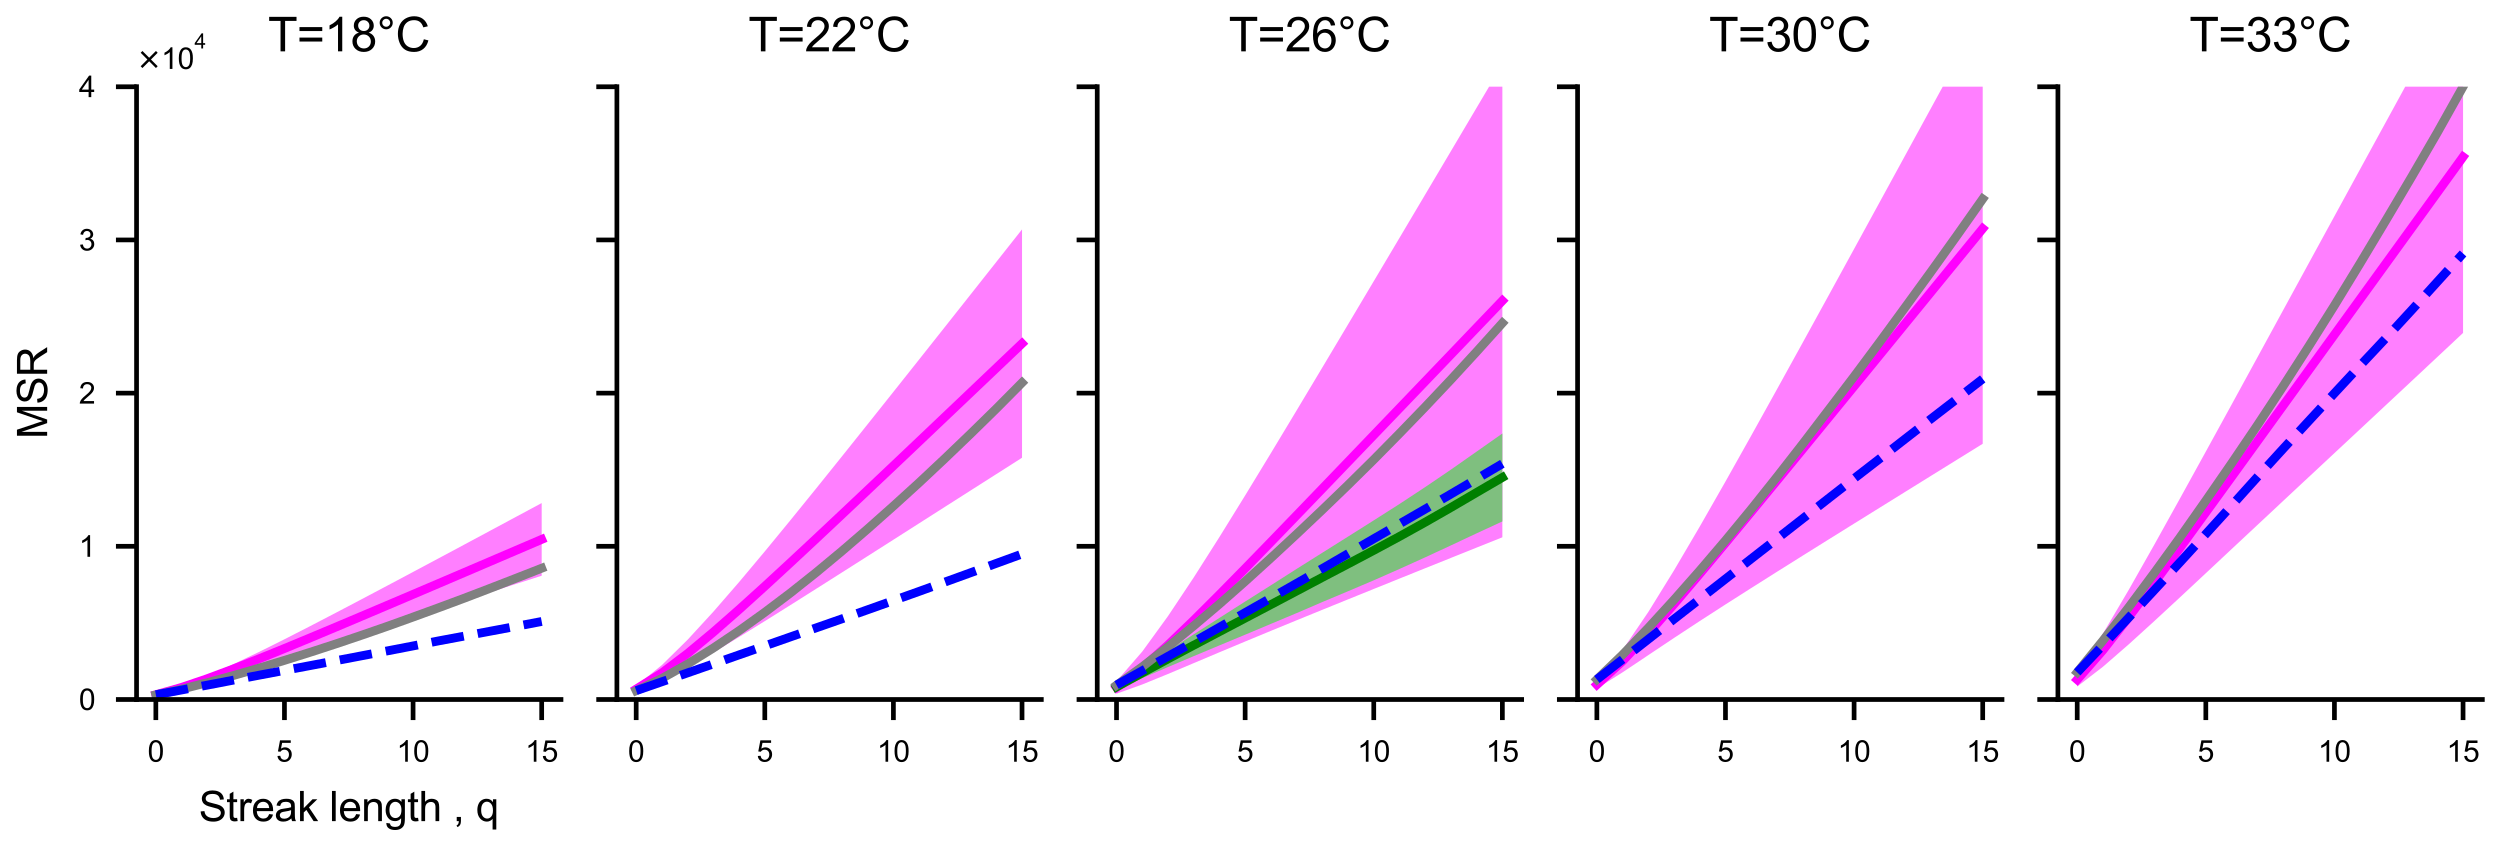 <?xml version="1.0" encoding="utf-8" standalone="no"?>
<!DOCTYPE svg PUBLIC "-//W3C//DTD SVG 1.1//EN"
  "http://www.w3.org/Graphics/SVG/1.1/DTD/svg11.dtd">
<svg xmlns:xlink="http://www.w3.org/1999/xlink" width="424.8pt" height="144pt" viewBox="0 0 424.8 144" xmlns="http://www.w3.org/2000/svg" version="1.1">
 <defs>
  <style type="text/css">*{stroke-linejoin: round; stroke-linecap: butt}</style>
 </defs>
 <g id="figure_1">
  <g id="patch_1">
   <path d="M 0 144 
L 424.8 144 
L 424.8 0 
L 0 0 
L 0 144 
z
" style="fill: none"/>
  </g>
  <g id="axes_1">
   <g id="patch_2">
    <path d="M 23.202 118.858 
L 95.321 118.858 
L 95.321 14.726 
L 23.202 14.726 
L 23.202 118.858 
z
" style="fill: none"/>
   </g>
   <g id="PolyCollection_1">
    <defs>
     <path id="ma583370fcd" d="M 26.48 -26.024 
L 26.48 -25.889 
L 30.851 -26.964 
L 35.222 -28.197 
L 39.593 -29.51 
L 43.964 -30.864 
L 48.334 -32.239 
L 52.705 -33.626 
L 57.076 -35.019 
L 61.447 -36.412 
L 65.818 -37.806 
L 70.189 -39.198 
L 74.56 -40.591 
L 78.93 -41.985 
L 83.301 -43.38 
L 87.672 -44.775 
L 92.043 -46.171 
L 92.043 -58.52 
L 92.043 -58.52 
L 87.672 -56.175 
L 83.301 -53.829 
L 78.93 -51.484 
L 74.56 -49.146 
L 70.189 -46.814 
L 65.818 -44.491 
L 61.447 -42.179 
L 57.076 -39.883 
L 52.705 -37.61 
L 48.334 -35.374 
L 43.964 -33.196 
L 39.593 -31.109 
L 35.222 -29.16 
L 30.851 -27.426 
L 26.48 -26.024 
z
"/>
    </defs>
    <g clip-path="url(#p4f05681e9a)">
     <use xlink:href="#ma583370fcd" x="0" y="144" style="fill: #ff7fff"/>
    </g>
   </g>
   <g id="matplotlib.axis_1">
    <g id="xtick_1">
     <g id="line2d_1">
      <defs>
       <path id="m65ac21001b" d="M 0 0 
L 0 3.5 
" style="stroke: #000000; stroke-width: 0.8"/>
      </defs>
      <g>
       <use xlink:href="#m65ac21001b" x="26.48" y="118.858" style="stroke: #000000; stroke-width: 0.8"/>
      </g>
     </g>
     <g id="text_1">
      <!-- $\mathdefault{0}$ -->
      <g transform="translate(25.08 129.437) scale(0.05 -0.05)">
       <defs>
        <path id="ArialMT-30" d="M 266 2259 
Q 266 3072 433 3567 
Q 600 4063 929 4331 
Q 1259 4600 1759 4600 
Q 2128 4600 2406 4451 
Q 2684 4303 2865 4023 
Q 3047 3744 3150 3342 
Q 3253 2941 3253 2259 
Q 3253 1453 3087 958 
Q 2922 463 2592 192 
Q 2263 -78 1759 -78 
Q 1097 -78 719 397 
Q 266 969 266 2259 
z
M 844 2259 
Q 844 1131 1108 757 
Q 1372 384 1759 384 
Q 2147 384 2411 759 
Q 2675 1134 2675 2259 
Q 2675 3391 2411 3762 
Q 2147 4134 1753 4134 
Q 1366 4134 1134 3806 
Q 844 3388 844 2259 
z
" transform="scale(0.016)"/>
       </defs>
       <use xlink:href="#ArialMT-30" transform="translate(0 0.125)"/>
      </g>
     </g>
    </g>
    <g id="xtick_2">
     <g id="line2d_2">
      <g>
       <use xlink:href="#m65ac21001b" x="48.334" y="118.858" style="stroke: #000000; stroke-width: 0.8"/>
      </g>
     </g>
     <g id="text_2">
      <!-- $\mathdefault{5}$ -->
      <g transform="translate(46.934 129.437) scale(0.05 -0.05)">
       <defs>
        <path id="ArialMT-35" d="M 266 1200 
L 856 1250 
Q 922 819 1161 601 
Q 1400 384 1738 384 
Q 2144 384 2425 690 
Q 2706 997 2706 1503 
Q 2706 1984 2436 2262 
Q 2166 2541 1728 2541 
Q 1456 2541 1237 2417 
Q 1019 2294 894 2097 
L 366 2166 
L 809 4519 
L 3088 4519 
L 3088 3981 
L 1259 3981 
L 1013 2750 
Q 1425 3038 1878 3038 
Q 2478 3038 2890 2622 
Q 3303 2206 3303 1553 
Q 3303 931 2941 478 
Q 2500 -78 1738 -78 
Q 1113 -78 717 272 
Q 322 622 266 1200 
z
" transform="scale(0.016)"/>
       </defs>
       <use xlink:href="#ArialMT-35" transform="translate(0 0.391)"/>
      </g>
     </g>
    </g>
    <g id="xtick_3">
     <g id="line2d_3">
      <g>
       <use xlink:href="#m65ac21001b" x="70.189" y="118.858" style="stroke: #000000; stroke-width: 0.8"/>
      </g>
     </g>
     <g id="text_3">
      <!-- $\mathdefault{10}$ -->
      <g transform="translate(67.389 129.437) scale(0.05 -0.05)">
       <defs>
        <path id="ArialMT-31" d="M 2384 0 
L 1822 0 
L 1822 3584 
Q 1619 3391 1289 3197 
Q 959 3003 697 2906 
L 697 3450 
Q 1169 3672 1522 3987 
Q 1875 4303 2022 4600 
L 2384 4600 
L 2384 0 
z
" transform="scale(0.016)"/>
       </defs>
       <use xlink:href="#ArialMT-31" transform="translate(0 0.125)"/>
       <use xlink:href="#ArialMT-30" transform="translate(55.615 0.125)"/>
      </g>
     </g>
    </g>
    <g id="xtick_4">
     <g id="line2d_4">
      <g>
       <use xlink:href="#m65ac21001b" x="92.043" y="118.858" style="stroke: #000000; stroke-width: 0.8"/>
      </g>
     </g>
     <g id="text_4">
      <!-- $\mathdefault{15}$ -->
      <g transform="translate(89.243 129.437) scale(0.05 -0.05)">
       <use xlink:href="#ArialMT-31" transform="translate(0 0.125)"/>
       <use xlink:href="#ArialMT-35" transform="translate(55.615 0.125)"/>
      </g>
     </g>
    </g>
    <g id="text_5">
     <!-- Streak length , q -->
     <g transform="translate(33.776 139.526) scale(0.07 -0.07)">
      <defs>
       <path id="ArialMT-53" d="M 288 1472 
L 859 1522 
Q 900 1178 1048 958 
Q 1197 738 1509 602 
Q 1822 466 2213 466 
Q 2559 466 2825 569 
Q 3091 672 3220 851 
Q 3350 1031 3350 1244 
Q 3350 1459 3225 1620 
Q 3100 1781 2813 1891 
Q 2628 1963 1997 2114 
Q 1366 2266 1113 2400 
Q 784 2572 623 2826 
Q 463 3081 463 3397 
Q 463 3744 659 4045 
Q 856 4347 1234 4503 
Q 1613 4659 2075 4659 
Q 2584 4659 2973 4495 
Q 3363 4331 3572 4012 
Q 3781 3694 3797 3291 
L 3216 3247 
Q 3169 3681 2898 3903 
Q 2628 4125 2100 4125 
Q 1550 4125 1298 3923 
Q 1047 3722 1047 3438 
Q 1047 3191 1225 3031 
Q 1400 2872 2139 2705 
Q 2878 2538 3153 2413 
Q 3553 2228 3743 1945 
Q 3934 1663 3934 1294 
Q 3934 928 3725 604 
Q 3516 281 3123 101 
Q 2731 -78 2241 -78 
Q 1619 -78 1198 103 
Q 778 284 539 648 
Q 300 1013 288 1472 
z
" transform="scale(0.016)"/>
       <path id="ArialMT-74" d="M 1650 503 
L 1731 6 
Q 1494 -44 1306 -44 
Q 1000 -44 831 53 
Q 663 150 594 308 
Q 525 466 525 972 
L 525 2881 
L 113 2881 
L 113 3319 
L 525 3319 
L 525 4141 
L 1084 4478 
L 1084 3319 
L 1650 3319 
L 1650 2881 
L 1084 2881 
L 1084 941 
Q 1084 700 1114 631 
Q 1144 563 1211 522 
Q 1278 481 1403 481 
Q 1497 481 1650 503 
z
" transform="scale(0.016)"/>
       <path id="ArialMT-72" d="M 416 0 
L 416 3319 
L 922 3319 
L 922 2816 
Q 1116 3169 1280 3281 
Q 1444 3394 1641 3394 
Q 1925 3394 2219 3213 
L 2025 2691 
Q 1819 2813 1613 2813 
Q 1428 2813 1281 2702 
Q 1134 2591 1072 2394 
Q 978 2094 978 1738 
L 978 0 
L 416 0 
z
" transform="scale(0.016)"/>
       <path id="ArialMT-65" d="M 2694 1069 
L 3275 997 
Q 3138 488 2766 206 
Q 2394 -75 1816 -75 
Q 1088 -75 661 373 
Q 234 822 234 1631 
Q 234 2469 665 2931 
Q 1097 3394 1784 3394 
Q 2450 3394 2872 2941 
Q 3294 2488 3294 1666 
Q 3294 1616 3291 1516 
L 816 1516 
Q 847 969 1125 678 
Q 1403 388 1819 388 
Q 2128 388 2347 550 
Q 2566 713 2694 1069 
z
M 847 1978 
L 2700 1978 
Q 2663 2397 2488 2606 
Q 2219 2931 1791 2931 
Q 1403 2931 1139 2672 
Q 875 2413 847 1978 
z
" transform="scale(0.016)"/>
       <path id="ArialMT-61" d="M 2588 409 
Q 2275 144 1986 34 
Q 1697 -75 1366 -75 
Q 819 -75 525 192 
Q 231 459 231 875 
Q 231 1119 342 1320 
Q 453 1522 633 1644 
Q 813 1766 1038 1828 
Q 1203 1872 1538 1913 
Q 2219 1994 2541 2106 
Q 2544 2222 2544 2253 
Q 2544 2597 2384 2738 
Q 2169 2928 1744 2928 
Q 1347 2928 1158 2789 
Q 969 2650 878 2297 
L 328 2372 
Q 403 2725 575 2942 
Q 747 3159 1072 3276 
Q 1397 3394 1825 3394 
Q 2250 3394 2515 3294 
Q 2781 3194 2906 3042 
Q 3031 2891 3081 2659 
Q 3109 2516 3109 2141 
L 3109 1391 
Q 3109 606 3145 398 
Q 3181 191 3288 0 
L 2700 0 
Q 2613 175 2588 409 
z
M 2541 1666 
Q 2234 1541 1622 1453 
Q 1275 1403 1131 1340 
Q 988 1278 909 1158 
Q 831 1038 831 891 
Q 831 666 1001 516 
Q 1172 366 1500 366 
Q 1825 366 2078 508 
Q 2331 650 2450 897 
Q 2541 1088 2541 1459 
L 2541 1666 
z
" transform="scale(0.016)"/>
       <path id="ArialMT-6b" d="M 425 0 
L 425 4581 
L 988 4581 
L 988 1969 
L 2319 3319 
L 3047 3319 
L 1778 2088 
L 3175 0 
L 2481 0 
L 1384 1697 
L 988 1316 
L 988 0 
L 425 0 
z
" transform="scale(0.016)"/>
       <path id="ArialMT-20" transform="scale(0.016)"/>
       <path id="ArialMT-6c" d="M 409 0 
L 409 4581 
L 972 4581 
L 972 0 
L 409 0 
z
" transform="scale(0.016)"/>
       <path id="ArialMT-6e" d="M 422 0 
L 422 3319 
L 928 3319 
L 928 2847 
Q 1294 3394 1984 3394 
Q 2284 3394 2536 3286 
Q 2788 3178 2913 3003 
Q 3038 2828 3088 2588 
Q 3119 2431 3119 2041 
L 3119 0 
L 2556 0 
L 2556 2019 
Q 2556 2363 2490 2533 
Q 2425 2703 2258 2804 
Q 2091 2906 1866 2906 
Q 1506 2906 1245 2678 
Q 984 2450 984 1813 
L 984 0 
L 422 0 
z
" transform="scale(0.016)"/>
       <path id="ArialMT-67" d="M 319 -275 
L 866 -356 
Q 900 -609 1056 -725 
Q 1266 -881 1628 -881 
Q 2019 -881 2231 -725 
Q 2444 -569 2519 -288 
Q 2563 -116 2559 434 
Q 2191 0 1641 0 
Q 956 0 581 494 
Q 206 988 206 1678 
Q 206 2153 378 2554 
Q 550 2956 876 3175 
Q 1203 3394 1644 3394 
Q 2231 3394 2613 2919 
L 2613 3319 
L 3131 3319 
L 3131 450 
Q 3131 -325 2973 -648 
Q 2816 -972 2473 -1159 
Q 2131 -1347 1631 -1347 
Q 1038 -1347 672 -1080 
Q 306 -813 319 -275 
z
M 784 1719 
Q 784 1066 1043 766 
Q 1303 466 1694 466 
Q 2081 466 2343 764 
Q 2606 1063 2606 1700 
Q 2606 2309 2336 2618 
Q 2066 2928 1684 2928 
Q 1309 2928 1046 2623 
Q 784 2319 784 1719 
z
" transform="scale(0.016)"/>
       <path id="ArialMT-68" d="M 422 0 
L 422 4581 
L 984 4581 
L 984 2938 
Q 1378 3394 1978 3394 
Q 2347 3394 2619 3248 
Q 2891 3103 3008 2847 
Q 3125 2591 3125 2103 
L 3125 0 
L 2563 0 
L 2563 2103 
Q 2563 2525 2380 2717 
Q 2197 2909 1863 2909 
Q 1613 2909 1392 2779 
Q 1172 2650 1078 2428 
Q 984 2206 984 1816 
L 984 0 
L 422 0 
z
" transform="scale(0.016)"/>
       <path id="ArialMT-2c" d="M 569 0 
L 569 641 
L 1209 641 
L 1209 0 
Q 1209 -353 1084 -570 
Q 959 -788 688 -906 
L 531 -666 
Q 709 -588 793 -436 
Q 878 -284 888 0 
L 569 0 
z
" transform="scale(0.016)"/>
       <path id="ArialMT-71" d="M 2538 -1272 
L 2538 353 
Q 2406 169 2170 47 
Q 1934 -75 1669 -75 
Q 1078 -75 651 397 
Q 225 869 225 1691 
Q 225 2191 398 2587 
Q 572 2984 901 3189 
Q 1231 3394 1625 3394 
Q 2241 3394 2594 2875 
L 2594 3319 
L 3100 3319 
L 3100 -1272 
L 2538 -1272 
z
M 803 1669 
Q 803 1028 1072 708 
Q 1341 388 1716 388 
Q 2075 388 2334 692 
Q 2594 997 2594 1619 
Q 2594 2281 2320 2615 
Q 2047 2950 1678 2950 
Q 1313 2950 1058 2639 
Q 803 2328 803 1669 
z
" transform="scale(0.016)"/>
      </defs>
      <use xlink:href="#ArialMT-53"/>
      <use xlink:href="#ArialMT-74" x="66.699"/>
      <use xlink:href="#ArialMT-72" x="94.482"/>
      <use xlink:href="#ArialMT-65" x="127.783"/>
      <use xlink:href="#ArialMT-61" x="183.398"/>
      <use xlink:href="#ArialMT-6b" x="239.014"/>
      <use xlink:href="#ArialMT-20" x="289.014"/>
      <use xlink:href="#ArialMT-6c" x="316.797"/>
      <use xlink:href="#ArialMT-65" x="339.014"/>
      <use xlink:href="#ArialMT-6e" x="394.629"/>
      <use xlink:href="#ArialMT-67" x="450.244"/>
      <use xlink:href="#ArialMT-74" x="505.859"/>
      <use xlink:href="#ArialMT-68" x="533.643"/>
      <use xlink:href="#ArialMT-20" x="589.258"/>
      <use xlink:href="#ArialMT-2c" x="617.041"/>
      <use xlink:href="#ArialMT-20" x="644.824"/>
      <use xlink:href="#ArialMT-71" x="672.607"/>
     </g>
    </g>
   </g>
   <g id="matplotlib.axis_2">
    <g id="ytick_1">
     <g id="line2d_5">
      <defs>
       <path id="m7e6683681e" d="M 0 0 
L -3.5 0 
" style="stroke: #000000; stroke-width: 0.8"/>
      </defs>
      <g>
       <use xlink:href="#m7e6683681e" x="23.202" y="118.858" style="stroke: #000000; stroke-width: 0.8"/>
      </g>
     </g>
     <g id="text_6">
      <!-- $\mathdefault{0}$ -->
      <g transform="translate(13.402 120.647) scale(0.05 -0.05)">
       <use xlink:href="#ArialMT-30" transform="translate(0 0.125)"/>
      </g>
     </g>
    </g>
    <g id="ytick_2">
     <g id="line2d_6">
      <g>
       <use xlink:href="#m7e6683681e" x="23.202" y="92.829" style="stroke: #000000; stroke-width: 0.8"/>
      </g>
     </g>
     <g id="text_7">
      <!-- $\mathdefault{1}$ -->
      <g transform="translate(13.402 94.618) scale(0.05 -0.05)">
       <use xlink:href="#ArialMT-31" transform="translate(0 0.125)"/>
      </g>
     </g>
    </g>
    <g id="ytick_3">
     <g id="line2d_7">
      <g>
       <use xlink:href="#m7e6683681e" x="23.202" y="66.8" style="stroke: #000000; stroke-width: 0.8"/>
      </g>
     </g>
     <g id="text_8">
      <!-- $\mathdefault{2}$ -->
      <g transform="translate(13.402 68.589) scale(0.05 -0.05)">
       <defs>
        <path id="ArialMT-32" d="M 3222 541 
L 3222 0 
L 194 0 
Q 188 203 259 391 
Q 375 700 629 1000 
Q 884 1300 1366 1694 
Q 2113 2306 2375 2664 
Q 2638 3022 2638 3341 
Q 2638 3675 2398 3904 
Q 2159 4134 1775 4134 
Q 1369 4134 1125 3890 
Q 881 3647 878 3216 
L 300 3275 
Q 359 3922 746 4261 
Q 1134 4600 1788 4600 
Q 2447 4600 2831 4234 
Q 3216 3869 3216 3328 
Q 3216 3053 3103 2787 
Q 2991 2522 2730 2228 
Q 2469 1934 1863 1422 
Q 1356 997 1212 845 
Q 1069 694 975 541 
L 3222 541 
z
" transform="scale(0.016)"/>
       </defs>
       <use xlink:href="#ArialMT-32" transform="translate(0 0.125)"/>
      </g>
     </g>
    </g>
    <g id="ytick_4">
     <g id="line2d_8">
      <g>
       <use xlink:href="#m7e6683681e" x="23.202" y="40.771" style="stroke: #000000; stroke-width: 0.8"/>
      </g>
     </g>
     <g id="text_9">
      <!-- $\mathdefault{3}$ -->
      <g transform="translate(13.402 42.56) scale(0.05 -0.05)">
       <defs>
        <path id="ArialMT-33" d="M 269 1209 
L 831 1284 
Q 928 806 1161 595 
Q 1394 384 1728 384 
Q 2125 384 2398 659 
Q 2672 934 2672 1341 
Q 2672 1728 2419 1979 
Q 2166 2231 1775 2231 
Q 1616 2231 1378 2169 
L 1441 2663 
Q 1497 2656 1531 2656 
Q 1891 2656 2178 2843 
Q 2466 3031 2466 3422 
Q 2466 3731 2256 3934 
Q 2047 4138 1716 4138 
Q 1388 4138 1169 3931 
Q 950 3725 888 3313 
L 325 3413 
Q 428 3978 793 4289 
Q 1159 4600 1703 4600 
Q 2078 4600 2393 4439 
Q 2709 4278 2876 4000 
Q 3044 3722 3044 3409 
Q 3044 3113 2884 2869 
Q 2725 2625 2413 2481 
Q 2819 2388 3044 2092 
Q 3269 1797 3269 1353 
Q 3269 753 2831 336 
Q 2394 -81 1725 -81 
Q 1122 -81 723 278 
Q 325 638 269 1209 
z
" transform="scale(0.016)"/>
       </defs>
       <use xlink:href="#ArialMT-33" transform="translate(0 0.125)"/>
      </g>
     </g>
    </g>
    <g id="ytick_5">
     <g id="line2d_9">
      <g>
       <use xlink:href="#m7e6683681e" x="23.202" y="14.741" style="stroke: #000000; stroke-width: 0.8"/>
      </g>
     </g>
     <g id="text_10">
      <!-- $\mathdefault{4}$ -->
      <g transform="translate(13.402 16.531) scale(0.05 -0.05)">
       <defs>
        <path id="ArialMT-34" d="M 2069 0 
L 2069 1097 
L 81 1097 
L 81 1613 
L 2172 4581 
L 2631 4581 
L 2631 1613 
L 3250 1613 
L 3250 1097 
L 2631 1097 
L 2631 0 
L 2069 0 
z
M 2069 1613 
L 2069 3678 
L 634 1613 
L 2069 1613 
z
" transform="scale(0.016)"/>
       </defs>
       <use xlink:href="#ArialMT-34" transform="translate(0 0.422)"/>
      </g>
     </g>
    </g>
    <g id="text_11">
     <!-- MSR -->
     <g transform="translate(8.011 74.57) rotate(-90) scale(0.07 -0.07)">
      <defs>
       <path id="ArialMT-4d" d="M 475 0 
L 475 4581 
L 1388 4581 
L 2472 1338 
Q 2622 884 2691 659 
Q 2769 909 2934 1394 
L 4031 4581 
L 4847 4581 
L 4847 0 
L 4263 0 
L 4263 3834 
L 2931 0 
L 2384 0 
L 1059 3900 
L 1059 0 
L 475 0 
z
" transform="scale(0.016)"/>
       <path id="ArialMT-52" d="M 503 0 
L 503 4581 
L 2534 4581 
Q 3147 4581 3465 4457 
Q 3784 4334 3975 4021 
Q 4166 3709 4166 3331 
Q 4166 2844 3850 2509 
Q 3534 2175 2875 2084 
Q 3116 1969 3241 1856 
Q 3506 1613 3744 1247 
L 4541 0 
L 3778 0 
L 3172 953 
Q 2906 1366 2734 1584 
Q 2563 1803 2427 1890 
Q 2291 1978 2150 2013 
Q 2047 2034 1813 2034 
L 1109 2034 
L 1109 0 
L 503 0 
z
M 1109 2559 
L 2413 2559 
Q 2828 2559 3062 2645 
Q 3297 2731 3419 2920 
Q 3541 3109 3541 3331 
Q 3541 3656 3305 3865 
Q 3069 4075 2559 4075 
L 1109 4075 
L 1109 2559 
z
" transform="scale(0.016)"/>
      </defs>
      <use xlink:href="#ArialMT-4d"/>
      <use xlink:href="#ArialMT-53" x="83.301"/>
      <use xlink:href="#ArialMT-52" x="150"/>
     </g>
    </g>
    <g id="text_12">
     <!-- $\times\mathdefault{10^{4}}\mathdefault{}$ -->
     <g transform="translate(23.202 11.726) scale(0.05 -0.05)">
      <defs>
       <path id="DejaVuSans-d7" d="M 4488 3438 
L 3059 2003 
L 4488 575 
L 4116 197 
L 2681 1631 
L 1247 197 
L 878 575 
L 2303 2003 
L 878 3438 
L 1247 3816 
L 2681 2381 
L 4116 3816 
L 4488 3438 
z
" transform="scale(0.016)"/>
      </defs>
      <use xlink:href="#DejaVuSans-d7" transform="translate(0 0.202)"/>
      <use xlink:href="#ArialMT-31" transform="translate(83.789 0.202)"/>
      <use xlink:href="#ArialMT-30" transform="translate(139.404 0.202)"/>
      <use xlink:href="#ArialMT-34" transform="translate(196.762 69.895) scale(0.7)"/>
     </g>
    </g>
   </g>
   <g id="line2d_10">
    <path d="M 26.48 118.044 
L 30.851 116.805 
L 35.222 115.321 
L 39.593 113.691 
L 43.964 111.97 
L 48.334 110.194 
L 52.705 108.382 
L 57.076 106.549 
L 61.447 104.704 
L 65.818 102.852 
L 70.189 100.994 
L 74.56 99.132 
L 78.93 97.265 
L 83.301 95.395 
L 87.672 93.525 
L 92.043 91.654 
" clip-path="url(#p4f05681e9a)" style="fill: none; stroke: #ff00ff; stroke-width: 1.5; stroke-linecap: square"/>
   </g>
   <g id="line2d_11">
    <path d="M 26.48 118.078 
L 30.851 117.103 
L 35.222 115.996 
L 39.593 114.803 
L 43.964 113.536 
L 48.334 112.21 
L 52.705 110.834 
L 57.076 109.409 
L 61.447 107.935 
L 65.818 106.421 
L 70.189 104.85 
L 74.56 103.255 
L 78.93 101.63 
L 83.301 99.957 
L 87.672 98.261 
L 92.043 96.551 
" clip-path="url(#p4f05681e9a)" style="fill: none; stroke: #808080; stroke-width: 1.5; stroke-linecap: square"/>
   </g>
   <g id="line2d_12">
    <path d="M 26.48 118.049 
L 30.851 117.241 
L 35.222 116.418 
L 39.593 115.581 
L 43.964 114.74 
L 48.334 113.917 
L 52.705 113.095 
L 57.076 112.264 
L 61.447 111.433 
L 65.818 110.598 
L 70.189 109.756 
L 74.56 108.893 
L 78.93 108.078 
L 83.301 107.254 
L 87.672 106.434 
L 92.043 105.602 
" clip-path="url(#p4f05681e9a)" style="fill: none; stroke-dasharray: 5.55,2.4; stroke-dashoffset: 0; stroke: #0000ff; stroke-width: 1.5"/>
   </g>
   <g id="patch_3">
    <path d="M 23.202 118.858 
L 23.202 14.726 
" style="fill: none; stroke: #000000; stroke-width: 0.8; stroke-linejoin: miter; stroke-linecap: square"/>
   </g>
   <g id="patch_4">
    <path d="M 23.202 118.858 
L 95.321 118.858 
" style="fill: none; stroke: #000000; stroke-width: 0.8; stroke-linejoin: miter; stroke-linecap: square"/>
   </g>
   <g id="text_13">
    <!-- T=18°C -->
    <g transform="translate(45.545 8.726) scale(0.08 -0.08)">
     <defs>
      <path id="ArialMT-54" d="M 1659 0 
L 1659 4041 
L 150 4041 
L 150 4581 
L 3781 4581 
L 3781 4041 
L 2266 4041 
L 2266 0 
L 1659 0 
z
" transform="scale(0.016)"/>
      <path id="ArialMT-3d" d="M 3381 2694 
L 356 2694 
L 356 3219 
L 3381 3219 
L 3381 2694 
z
M 3381 1303 
L 356 1303 
L 356 1828 
L 3381 1828 
L 3381 1303 
z
" transform="scale(0.016)"/>
      <path id="ArialMT-38" d="M 1131 2484 
Q 781 2613 612 2850 
Q 444 3088 444 3419 
Q 444 3919 803 4259 
Q 1163 4600 1759 4600 
Q 2359 4600 2725 4251 
Q 3091 3903 3091 3403 
Q 3091 3084 2923 2848 
Q 2756 2613 2416 2484 
Q 2838 2347 3058 2040 
Q 3278 1734 3278 1309 
Q 3278 722 2862 322 
Q 2447 -78 1769 -78 
Q 1091 -78 675 323 
Q 259 725 259 1325 
Q 259 1772 486 2073 
Q 713 2375 1131 2484 
z
M 1019 3438 
Q 1019 3113 1228 2906 
Q 1438 2700 1772 2700 
Q 2097 2700 2305 2904 
Q 2513 3109 2513 3406 
Q 2513 3716 2298 3927 
Q 2084 4138 1766 4138 
Q 1444 4138 1231 3931 
Q 1019 3725 1019 3438 
z
M 838 1322 
Q 838 1081 952 856 
Q 1066 631 1291 507 
Q 1516 384 1775 384 
Q 2178 384 2440 643 
Q 2703 903 2703 1303 
Q 2703 1709 2433 1975 
Q 2163 2241 1756 2241 
Q 1359 2241 1098 1978 
Q 838 1716 838 1322 
z
" transform="scale(0.016)"/>
      <path id="ArialMT-b0" d="M 400 3794 
Q 400 4153 654 4406 
Q 909 4659 1266 4659 
Q 1628 4659 1881 4406 
Q 2134 4153 2134 3794 
Q 2134 3434 1879 3179 
Q 1625 2925 1266 2925 
Q 909 2925 654 3178 
Q 400 3431 400 3794 
z
M 741 3794 
Q 741 3575 895 3420 
Q 1050 3266 1269 3266 
Q 1484 3266 1639 3420 
Q 1794 3575 1794 3794 
Q 1794 4013 1639 4167 
Q 1484 4322 1269 4322 
Q 1050 4322 895 4167 
Q 741 4013 741 3794 
z
" transform="scale(0.016)"/>
      <path id="ArialMT-43" d="M 3763 1606 
L 4369 1453 
Q 4178 706 3683 314 
Q 3188 -78 2472 -78 
Q 1731 -78 1267 223 
Q 803 525 561 1097 
Q 319 1669 319 2325 
Q 319 3041 592 3573 
Q 866 4106 1370 4382 
Q 1875 4659 2481 4659 
Q 3169 4659 3637 4309 
Q 4106 3959 4291 3325 
L 3694 3184 
Q 3534 3684 3231 3912 
Q 2928 4141 2469 4141 
Q 1941 4141 1586 3887 
Q 1231 3634 1087 3207 
Q 944 2781 944 2328 
Q 944 1744 1114 1308 
Q 1284 872 1643 656 
Q 2003 441 2422 441 
Q 2931 441 3284 734 
Q 3638 1028 3763 1606 
z
" transform="scale(0.016)"/>
     </defs>
     <use xlink:href="#ArialMT-54"/>
     <use xlink:href="#ArialMT-3d" x="61.084"/>
     <use xlink:href="#ArialMT-31" x="119.482"/>
     <use xlink:href="#ArialMT-38" x="175.098"/>
     <use xlink:href="#ArialMT-b0" x="230.713"/>
     <use xlink:href="#ArialMT-43" x="270.703"/>
    </g>
   </g>
  </g>
  <g id="axes_2">
   <g id="patch_5">
    <path d="M 104.822 118.858 
L 176.941 118.858 
L 176.941 14.726 
L 104.822 14.726 
L 104.822 118.858 
z
" style="fill: none"/>
   </g>
   <g id="PolyCollection_2">
    <defs>
     <path id="md2bfffce30" d="M 108.1 -27.437 
L 108.1 -26.388 
L 112.471 -28.309 
L 116.841 -30.61 
L 121.212 -33.125 
L 125.583 -35.758 
L 129.954 -38.459 
L 134.325 -41.198 
L 138.696 -43.959 
L 143.067 -46.73 
L 147.437 -49.509 
L 151.808 -52.293 
L 156.179 -55.08 
L 160.55 -57.869 
L 164.921 -60.654 
L 169.292 -63.438 
L 173.663 -66.22 
L 173.663 -105.019 
L 173.663 -105.019 
L 169.292 -99.488 
L 164.921 -93.959 
L 160.55 -88.435 
L 156.179 -82.918 
L 151.808 -77.415 
L 147.437 -71.927 
L 143.067 -66.458 
L 138.696 -61.018 
L 134.325 -55.627 
L 129.954 -50.305 
L 125.583 -45.093 
L 121.212 -40.056 
L 116.841 -35.301 
L 112.471 -30.997 
L 108.1 -27.437 
z
"/>
    </defs>
    <g clip-path="url(#p7eeb278c80)">
     <use xlink:href="#md2bfffce30" x="0" y="144" style="fill: #ff7fff"/>
    </g>
   </g>
   <g id="matplotlib.axis_3">
    <g id="xtick_5">
     <g id="line2d_13">
      <g>
       <use xlink:href="#m65ac21001b" x="108.1" y="118.858" style="stroke: #000000; stroke-width: 0.8"/>
      </g>
     </g>
     <g id="text_14">
      <!-- $\mathdefault{0}$ -->
      <g transform="translate(106.7 129.437) scale(0.05 -0.05)">
       <use xlink:href="#ArialMT-30" transform="translate(0 0.125)"/>
      </g>
     </g>
    </g>
    <g id="xtick_6">
     <g id="line2d_14">
      <g>
       <use xlink:href="#m65ac21001b" x="129.954" y="118.858" style="stroke: #000000; stroke-width: 0.8"/>
      </g>
     </g>
     <g id="text_15">
      <!-- $\mathdefault{5}$ -->
      <g transform="translate(128.554 129.437) scale(0.05 -0.05)">
       <use xlink:href="#ArialMT-35" transform="translate(0 0.391)"/>
      </g>
     </g>
    </g>
    <g id="xtick_7">
     <g id="line2d_15">
      <g>
       <use xlink:href="#m65ac21001b" x="151.808" y="118.858" style="stroke: #000000; stroke-width: 0.8"/>
      </g>
     </g>
     <g id="text_16">
      <!-- $\mathdefault{10}$ -->
      <g transform="translate(149.008 129.437) scale(0.05 -0.05)">
       <use xlink:href="#ArialMT-31" transform="translate(0 0.125)"/>
       <use xlink:href="#ArialMT-30" transform="translate(55.615 0.125)"/>
      </g>
     </g>
    </g>
    <g id="xtick_8">
     <g id="line2d_16">
      <g>
       <use xlink:href="#m65ac21001b" x="173.663" y="118.858" style="stroke: #000000; stroke-width: 0.8"/>
      </g>
     </g>
     <g id="text_17">
      <!-- $\mathdefault{15}$ -->
      <g transform="translate(170.863 129.437) scale(0.05 -0.05)">
       <use xlink:href="#ArialMT-31" transform="translate(0 0.125)"/>
       <use xlink:href="#ArialMT-35" transform="translate(55.615 0.125)"/>
      </g>
     </g>
    </g>
   </g>
   <g id="matplotlib.axis_4">
    <g id="ytick_6">
     <g id="line2d_17">
      <g>
       <use xlink:href="#m7e6683681e" x="104.822" y="118.858" style="stroke: #000000; stroke-width: 0.8"/>
      </g>
     </g>
    </g>
    <g id="ytick_7">
     <g id="line2d_18">
      <g>
       <use xlink:href="#m7e6683681e" x="104.822" y="92.829" style="stroke: #000000; stroke-width: 0.8"/>
      </g>
     </g>
    </g>
    <g id="ytick_8">
     <g id="line2d_19">
      <g>
       <use xlink:href="#m7e6683681e" x="104.822" y="66.8" style="stroke: #000000; stroke-width: 0.8"/>
      </g>
     </g>
    </g>
    <g id="ytick_9">
     <g id="line2d_20">
      <g>
       <use xlink:href="#m7e6683681e" x="104.822" y="40.771" style="stroke: #000000; stroke-width: 0.8"/>
      </g>
     </g>
    </g>
    <g id="ytick_10">
     <g id="line2d_21">
      <g>
       <use xlink:href="#m7e6683681e" x="104.822" y="14.741" style="stroke: #000000; stroke-width: 0.8"/>
      </g>
     </g>
    </g>
   </g>
   <g id="line2d_22">
    <path d="M 108.1 117.088 
L 112.471 114.347 
L 116.841 111.044 
L 121.212 107.41 
L 125.583 103.575 
L 129.954 99.618 
L 134.325 95.587 
L 138.696 91.512 
L 143.067 87.406 
L 147.437 83.282 
L 151.808 79.146 
L 156.179 75.001 
L 160.55 70.848 
L 164.921 66.694 
L 169.292 62.537 
L 173.663 58.38 
" clip-path="url(#p7eeb278c80)" style="fill: none; stroke: #ff00ff; stroke-width: 1.5; stroke-linecap: square"/>
   </g>
   <g id="line2d_23">
    <path d="M 108.1 117.346 
L 112.471 115.273 
L 116.841 112.83 
L 121.212 110.111 
L 125.583 107.172 
L 129.954 104.038 
L 134.325 100.739 
L 138.696 97.266 
L 143.067 93.634 
L 147.437 89.872 
L 151.808 85.986 
L 156.179 82.01 
L 160.55 77.908 
L 164.921 73.715 
L 169.292 69.436 
L 173.663 65.031 
" clip-path="url(#p7eeb278c80)" style="fill: none; stroke: #808080; stroke-width: 1.5; stroke-linecap: square"/>
   </g>
   <g id="line2d_24">
    <path d="M 108.1 117.353 
L 112.471 115.843 
L 116.841 114.333 
L 121.212 112.806 
L 125.583 111.275 
L 129.954 109.747 
L 134.325 108.218 
L 138.696 106.682 
L 143.067 105.154 
L 147.437 103.607 
L 151.808 102.049 
L 156.179 100.49 
L 160.55 98.905 
L 164.921 97.319 
L 169.292 95.728 
L 173.663 94.132 
" clip-path="url(#p7eeb278c80)" style="fill: none; stroke-dasharray: 5.55,2.4; stroke-dashoffset: 0; stroke: #0000ff; stroke-width: 1.5"/>
   </g>
   <g id="patch_6">
    <path d="M 104.822 118.858 
L 104.822 14.726 
" style="fill: none; stroke: #000000; stroke-width: 0.8; stroke-linejoin: miter; stroke-linecap: square"/>
   </g>
   <g id="patch_7">
    <path d="M 104.822 118.858 
L 176.941 118.858 
" style="fill: none; stroke: #000000; stroke-width: 0.8; stroke-linejoin: miter; stroke-linecap: square"/>
   </g>
   <g id="text_18">
    <!-- T=22°C -->
    <g transform="translate(127.165 8.726) scale(0.08 -0.08)">
     <use xlink:href="#ArialMT-54"/>
     <use xlink:href="#ArialMT-3d" x="61.084"/>
     <use xlink:href="#ArialMT-32" x="119.482"/>
     <use xlink:href="#ArialMT-32" x="175.098"/>
     <use xlink:href="#ArialMT-b0" x="230.713"/>
     <use xlink:href="#ArialMT-43" x="270.703"/>
    </g>
   </g>
  </g>
  <g id="axes_3">
   <g id="patch_8">
    <path d="M 186.441 118.858 
L 258.56 118.858 
L 258.56 14.726 
L 186.441 14.726 
L 186.441 118.858 
z
" style="fill: none"/>
   </g>
   <g id="PolyCollection_3">
    <defs>
     <path id="m049da374d5" d="M 189.719 -28.245 
L 189.719 -26.125 
L 194.09 -27.693 
L 198.461 -29.477 
L 202.832 -31.32 
L 207.203 -33.166 
L 211.574 -34.995 
L 215.945 -36.806 
L 220.315 -38.6 
L 224.686 -40.383 
L 229.057 -42.157 
L 233.428 -43.925 
L 237.799 -45.688 
L 242.17 -47.448 
L 246.541 -49.202 
L 250.911 -50.954 
L 255.282 -52.703 
L 255.282 -133.084 
L 255.282 -133.084 
L 250.911 -125.702 
L 246.541 -118.321 
L 242.17 -110.943 
L 237.799 -103.575 
L 233.428 -96.219 
L 229.057 -88.875 
L 224.686 -81.549 
L 220.315 -74.249 
L 215.945 -66.993 
L 211.574 -59.81 
L 207.203 -52.743 
L 202.832 -45.867 
L 198.461 -39.305 
L 194.09 -33.283 
L 189.719 -28.245 
z
"/>
    </defs>
    <g clip-path="url(#p0e8d98f3ec)">
     <use xlink:href="#m049da374d5" x="0" y="144" style="fill: #ff7fff"/>
    </g>
   </g>
   <g id="PolyCollection_4">
    <defs>
     <path id="m1b3ca5039d" d="M 189.719 -27.677 
L 189.719 -26.869 
L 194.09 -28.782 
L 198.461 -30.656 
L 202.832 -32.507 
L 207.203 -34.334 
L 211.574 -36.153 
L 215.945 -37.989 
L 220.315 -39.819 
L 224.686 -41.702 
L 229.057 -43.536 
L 233.428 -45.394 
L 237.799 -47.322 
L 242.17 -49.298 
L 246.541 -51.327 
L 250.911 -53.378 
L 255.282 -55.399 
L 255.282 -70.343 
L 255.282 -70.343 
L 250.911 -67.269 
L 246.541 -64.205 
L 242.17 -61.237 
L 237.799 -58.362 
L 233.428 -55.579 
L 229.057 -52.822 
L 224.686 -50.075 
L 220.315 -47.329 
L 215.945 -44.545 
L 211.574 -41.785 
L 207.203 -39.004 
L 202.832 -36.218 
L 198.461 -33.409 
L 194.09 -30.546 
L 189.719 -27.677 
z
"/>
    </defs>
    <g clip-path="url(#p0e8d98f3ec)">
     <use xlink:href="#m1b3ca5039d" x="0" y="144" style="fill: #7fbf7f"/>
    </g>
   </g>
   <g id="matplotlib.axis_5">
    <g id="xtick_9">
     <g id="line2d_25">
      <g>
       <use xlink:href="#m65ac21001b" x="189.719" y="118.858" style="stroke: #000000; stroke-width: 0.8"/>
      </g>
     </g>
     <g id="text_19">
      <!-- $\mathdefault{0}$ -->
      <g transform="translate(188.319 129.437) scale(0.05 -0.05)">
       <use xlink:href="#ArialMT-30" transform="translate(0 0.125)"/>
      </g>
     </g>
    </g>
    <g id="xtick_10">
     <g id="line2d_26">
      <g>
       <use xlink:href="#m65ac21001b" x="211.574" y="118.858" style="stroke: #000000; stroke-width: 0.8"/>
      </g>
     </g>
     <g id="text_20">
      <!-- $\mathdefault{5}$ -->
      <g transform="translate(210.174 129.437) scale(0.05 -0.05)">
       <use xlink:href="#ArialMT-35" transform="translate(0 0.391)"/>
      </g>
     </g>
    </g>
    <g id="xtick_11">
     <g id="line2d_27">
      <g>
       <use xlink:href="#m65ac21001b" x="233.428" y="118.858" style="stroke: #000000; stroke-width: 0.8"/>
      </g>
     </g>
     <g id="text_21">
      <!-- $\mathdefault{10}$ -->
      <g transform="translate(230.628 129.437) scale(0.05 -0.05)">
       <use xlink:href="#ArialMT-31" transform="translate(0 0.125)"/>
       <use xlink:href="#ArialMT-30" transform="translate(55.615 0.125)"/>
      </g>
     </g>
    </g>
    <g id="xtick_12">
     <g id="line2d_28">
      <g>
       <use xlink:href="#m65ac21001b" x="255.282" y="118.858" style="stroke: #000000; stroke-width: 0.8"/>
      </g>
     </g>
     <g id="text_22">
      <!-- $\mathdefault{15}$ -->
      <g transform="translate(252.482 129.437) scale(0.05 -0.05)">
       <use xlink:href="#ArialMT-31" transform="translate(0 0.125)"/>
       <use xlink:href="#ArialMT-35" transform="translate(55.615 0.125)"/>
      </g>
     </g>
    </g>
   </g>
   <g id="matplotlib.axis_6">
    <g id="ytick_11">
     <g id="line2d_29">
      <g>
       <use xlink:href="#m7e6683681e" x="186.441" y="118.858" style="stroke: #000000; stroke-width: 0.8"/>
      </g>
     </g>
    </g>
    <g id="ytick_12">
     <g id="line2d_30">
      <g>
       <use xlink:href="#m7e6683681e" x="186.441" y="92.829" style="stroke: #000000; stroke-width: 0.8"/>
      </g>
     </g>
    </g>
    <g id="ytick_13">
     <g id="line2d_31">
      <g>
       <use xlink:href="#m7e6683681e" x="186.441" y="66.8" style="stroke: #000000; stroke-width: 0.8"/>
      </g>
     </g>
    </g>
    <g id="ytick_14">
     <g id="line2d_32">
      <g>
       <use xlink:href="#m7e6683681e" x="186.441" y="40.771" style="stroke: #000000; stroke-width: 0.8"/>
      </g>
     </g>
    </g>
    <g id="ytick_15">
     <g id="line2d_33">
      <g>
       <use xlink:href="#m7e6683681e" x="186.441" y="14.741" style="stroke: #000000; stroke-width: 0.8"/>
      </g>
     </g>
    </g>
   </g>
   <g id="line2d_34">
    <path d="M 189.719 116.815 
L 194.09 113.512 
L 198.461 109.609 
L 202.832 105.407 
L 207.203 101.046 
L 211.574 96.598 
L 215.945 92.101 
L 220.315 87.575 
L 224.686 83.034 
L 229.057 78.484 
L 233.428 73.928 
L 237.799 69.368 
L 242.17 64.805 
L 246.541 60.238 
L 250.911 55.672 
L 255.282 51.106 
" clip-path="url(#p0e8d98f3ec)" style="fill: none; stroke: #ff00ff; stroke-width: 1.5; stroke-linecap: square"/>
   </g>
   <g id="line2d_35">
    <path d="M 189.719 116.727 
L 194.09 114.336 
L 198.461 111.968 
L 202.832 109.637 
L 207.203 107.331 
L 211.574 105.031 
L 215.945 102.733 
L 220.315 100.426 
L 224.686 98.111 
L 229.057 95.821 
L 233.428 93.514 
L 237.799 91.158 
L 242.17 88.732 
L 246.541 86.234 
L 250.911 83.676 
L 255.282 81.129 
" clip-path="url(#p0e8d98f3ec)" style="fill: none; stroke: #008000; stroke-width: 1.5; stroke-linecap: square"/>
   </g>
   <g id="line2d_36">
    <path d="M 189.719 116.434 
L 194.09 113.305 
L 198.461 109.907 
L 202.832 106.346 
L 207.203 102.64 
L 211.574 98.789 
L 215.945 94.818 
L 220.315 90.764 
L 224.686 86.626 
L 229.057 82.409 
L 233.428 78.096 
L 237.799 73.659 
L 242.17 69.136 
L 246.541 64.503 
L 250.911 59.75 
L 255.282 54.899 
" clip-path="url(#p0e8d98f3ec)" style="fill: none; stroke: #808080; stroke-width: 1.5; stroke-linecap: square"/>
   </g>
   <g id="line2d_37">
    <path d="M 189.719 116.4 
L 194.09 113.969 
L 198.461 111.528 
L 202.832 109.072 
L 207.203 106.591 
L 211.574 104.096 
L 215.945 101.613 
L 220.315 99.126 
L 224.686 96.614 
L 229.057 94.079 
L 233.428 91.545 
L 237.799 89.023 
L 242.17 86.501 
L 246.541 83.95 
L 250.911 81.378 
L 255.282 78.795 
" clip-path="url(#p0e8d98f3ec)" style="fill: none; stroke-dasharray: 5.55,2.4; stroke-dashoffset: 0; stroke: #0000ff; stroke-width: 1.5"/>
   </g>
   <g id="patch_9">
    <path d="M 186.441 118.858 
L 186.441 14.726 
" style="fill: none; stroke: #000000; stroke-width: 0.8; stroke-linejoin: miter; stroke-linecap: square"/>
   </g>
   <g id="patch_10">
    <path d="M 186.441 118.858 
L 258.56 118.858 
" style="fill: none; stroke: #000000; stroke-width: 0.8; stroke-linejoin: miter; stroke-linecap: square"/>
   </g>
   <g id="text_23">
    <!-- T=26°C -->
    <g transform="translate(208.785 8.726) scale(0.08 -0.08)">
     <defs>
      <path id="ArialMT-36" d="M 3184 3459 
L 2625 3416 
Q 2550 3747 2413 3897 
Q 2184 4138 1850 4138 
Q 1581 4138 1378 3988 
Q 1113 3794 959 3422 
Q 806 3050 800 2363 
Q 1003 2672 1297 2822 
Q 1591 2972 1913 2972 
Q 2475 2972 2870 2558 
Q 3266 2144 3266 1488 
Q 3266 1056 3080 686 
Q 2894 316 2569 119 
Q 2244 -78 1831 -78 
Q 1128 -78 684 439 
Q 241 956 241 2144 
Q 241 3472 731 4075 
Q 1159 4600 1884 4600 
Q 2425 4600 2770 4297 
Q 3116 3994 3184 3459 
z
M 888 1484 
Q 888 1194 1011 928 
Q 1134 663 1356 523 
Q 1578 384 1822 384 
Q 2178 384 2434 671 
Q 2691 959 2691 1453 
Q 2691 1928 2437 2201 
Q 2184 2475 1800 2475 
Q 1419 2475 1153 2201 
Q 888 1928 888 1484 
z
" transform="scale(0.016)"/>
     </defs>
     <use xlink:href="#ArialMT-54"/>
     <use xlink:href="#ArialMT-3d" x="61.084"/>
     <use xlink:href="#ArialMT-32" x="119.482"/>
     <use xlink:href="#ArialMT-36" x="175.098"/>
     <use xlink:href="#ArialMT-b0" x="230.713"/>
     <use xlink:href="#ArialMT-43" x="270.703"/>
    </g>
   </g>
  </g>
  <g id="axes_4">
   <g id="patch_11">
    <path d="M 268.061 118.858 
L 340.18 118.858 
L 340.18 14.726 
L 268.061 14.726 
L 268.061 118.858 
z
" style="fill: none"/>
   </g>
   <g id="PolyCollection_5">
    <defs>
     <path id="mf57bd38da2" d="M 271.339 -28.288 
L 271.339 -27.021 
L 275.71 -29.76 
L 280.081 -32.682 
L 284.452 -35.601 
L 288.823 -38.472 
L 293.193 -41.293 
L 297.564 -44.076 
L 301.935 -46.837 
L 306.306 -49.581 
L 310.677 -52.311 
L 315.048 -55.032 
L 319.419 -57.748 
L 323.789 -60.462 
L 328.16 -63.175 
L 332.531 -65.885 
L 336.902 -68.596 
L 336.902 -141.707 
L 336.902 -141.707 
L 332.531 -133.707 
L 328.16 -125.705 
L 323.789 -117.702 
L 319.419 -109.701 
L 315.048 -101.705 
L 310.677 -93.723 
L 306.306 -85.764 
L 301.935 -77.841 
L 297.564 -69.97 
L 293.193 -62.181 
L 288.823 -54.527 
L 284.452 -47.087 
L 280.081 -40.012 
L 275.71 -33.576 
L 271.339 -28.288 
z
"/>
    </defs>
    <g clip-path="url(#pe96db90136)">
     <use xlink:href="#mf57bd38da2" x="0" y="144" style="fill: #ff7fff"/>
    </g>
   </g>
   <g id="matplotlib.axis_7">
    <g id="xtick_13">
     <g id="line2d_38">
      <g>
       <use xlink:href="#m65ac21001b" x="271.339" y="118.858" style="stroke: #000000; stroke-width: 0.8"/>
      </g>
     </g>
     <g id="text_24">
      <!-- $\mathdefault{0}$ -->
      <g transform="translate(269.939 129.437) scale(0.05 -0.05)">
       <use xlink:href="#ArialMT-30" transform="translate(0 0.125)"/>
      </g>
     </g>
    </g>
    <g id="xtick_14">
     <g id="line2d_39">
      <g>
       <use xlink:href="#m65ac21001b" x="293.193" y="118.858" style="stroke: #000000; stroke-width: 0.8"/>
      </g>
     </g>
     <g id="text_25">
      <!-- $\mathdefault{5}$ -->
      <g transform="translate(291.793 129.437) scale(0.05 -0.05)">
       <use xlink:href="#ArialMT-35" transform="translate(0 0.391)"/>
      </g>
     </g>
    </g>
    <g id="xtick_15">
     <g id="line2d_40">
      <g>
       <use xlink:href="#m65ac21001b" x="315.048" y="118.858" style="stroke: #000000; stroke-width: 0.8"/>
      </g>
     </g>
     <g id="text_26">
      <!-- $\mathdefault{10}$ -->
      <g transform="translate(312.248 129.437) scale(0.05 -0.05)">
       <use xlink:href="#ArialMT-31" transform="translate(0 0.125)"/>
       <use xlink:href="#ArialMT-30" transform="translate(55.615 0.125)"/>
      </g>
     </g>
    </g>
    <g id="xtick_16">
     <g id="line2d_41">
      <g>
       <use xlink:href="#m65ac21001b" x="336.902" y="118.858" style="stroke: #000000; stroke-width: 0.8"/>
      </g>
     </g>
     <g id="text_27">
      <!-- $\mathdefault{15}$ -->
      <g transform="translate(334.102 129.437) scale(0.05 -0.05)">
       <use xlink:href="#ArialMT-31" transform="translate(0 0.125)"/>
       <use xlink:href="#ArialMT-35" transform="translate(55.615 0.125)"/>
      </g>
     </g>
    </g>
   </g>
   <g id="matplotlib.axis_8">
    <g id="ytick_16">
     <g id="line2d_42">
      <g>
       <use xlink:href="#m7e6683681e" x="268.061" y="118.858" style="stroke: #000000; stroke-width: 0.8"/>
      </g>
     </g>
    </g>
    <g id="ytick_17">
     <g id="line2d_43">
      <g>
       <use xlink:href="#m7e6683681e" x="268.061" y="92.829" style="stroke: #000000; stroke-width: 0.8"/>
      </g>
     </g>
    </g>
    <g id="ytick_18">
     <g id="line2d_44">
      <g>
       <use xlink:href="#m7e6683681e" x="268.061" y="66.8" style="stroke: #000000; stroke-width: 0.8"/>
      </g>
     </g>
    </g>
    <g id="ytick_19">
     <g id="line2d_45">
      <g>
       <use xlink:href="#m7e6683681e" x="268.061" y="40.771" style="stroke: #000000; stroke-width: 0.8"/>
      </g>
     </g>
    </g>
    <g id="ytick_20">
     <g id="line2d_46">
      <g>
       <use xlink:href="#m7e6683681e" x="268.061" y="14.741" style="stroke: #000000; stroke-width: 0.8"/>
      </g>
     </g>
    </g>
   </g>
   <g id="line2d_47">
    <path d="M 271.339 116.345 
L 275.71 112.332 
L 280.081 107.653 
L 284.452 102.656 
L 288.823 97.501 
L 293.193 92.263 
L 297.564 86.977 
L 301.935 81.661 
L 306.306 76.327 
L 310.677 70.983 
L 315.048 65.631 
L 319.419 60.276 
L 323.789 54.918 
L 328.16 49.56 
L 332.531 44.204 
L 336.902 38.849 
" clip-path="url(#pe96db90136)" style="fill: none; stroke: #ff00ff; stroke-width: 1.5; stroke-linecap: square"/>
   </g>
   <g id="line2d_48">
    <path d="M 271.339 115.458 
L 275.71 111.245 
L 280.081 106.686 
L 284.452 101.912 
L 288.823 96.956 
L 293.193 91.836 
L 297.564 86.535 
L 301.935 81.051 
L 306.306 75.448 
L 310.677 69.715 
L 315.048 63.973 
L 319.419 58.1 
L 323.789 52.127 
L 328.16 46.119 
L 332.531 40.015 
L 336.902 33.811 
" clip-path="url(#pe96db90136)" style="fill: none; stroke: #808080; stroke-width: 1.5; stroke-linecap: square"/>
   </g>
   <g id="line2d_49">
    <path d="M 271.339 115.456 
L 275.71 112.043 
L 280.081 108.613 
L 284.452 105.2 
L 288.823 101.786 
L 293.193 98.373 
L 297.564 94.955 
L 301.935 91.551 
L 306.306 88.132 
L 310.677 84.713 
L 315.048 81.309 
L 319.419 77.929 
L 323.789 74.529 
L 328.16 71.137 
L 332.531 67.769 
L 336.902 64.384 
" clip-path="url(#pe96db90136)" style="fill: none; stroke-dasharray: 5.55,2.4; stroke-dashoffset: 0; stroke: #0000ff; stroke-width: 1.5"/>
   </g>
   <g id="patch_12">
    <path d="M 268.061 118.858 
L 268.061 14.726 
" style="fill: none; stroke: #000000; stroke-width: 0.8; stroke-linejoin: miter; stroke-linecap: square"/>
   </g>
   <g id="patch_13">
    <path d="M 268.061 118.858 
L 340.18 118.858 
" style="fill: none; stroke: #000000; stroke-width: 0.8; stroke-linejoin: miter; stroke-linecap: square"/>
   </g>
   <g id="text_28">
    <!-- T=30°C -->
    <g transform="translate(290.404 8.726) scale(0.08 -0.08)">
     <use xlink:href="#ArialMT-54"/>
     <use xlink:href="#ArialMT-3d" x="61.084"/>
     <use xlink:href="#ArialMT-33" x="119.482"/>
     <use xlink:href="#ArialMT-30" x="175.098"/>
     <use xlink:href="#ArialMT-b0" x="230.713"/>
     <use xlink:href="#ArialMT-43" x="270.703"/>
    </g>
   </g>
  </g>
  <g id="axes_5">
   <g id="patch_14">
    <path d="M 349.681 118.858 
L 421.8 118.858 
L 421.8 14.726 
L 349.681 14.726 
L 349.681 118.858 
z
" style="fill: none"/>
   </g>
   <g id="PolyCollection_6">
    <defs>
     <path id="mf3eba5d71c" d="M 352.959 -29.701 
L 352.959 -27.338 
L 357.33 -30.704 
L 361.7 -34.502 
L 366.071 -38.476 
L 370.442 -42.52 
L 374.813 -46.601 
L 379.184 -50.691 
L 383.555 -54.775 
L 387.926 -58.858 
L 392.296 -62.936 
L 396.667 -67.011 
L 401.038 -71.086 
L 405.409 -75.167 
L 409.78 -79.25 
L 414.151 -83.338 
L 418.522 -87.43 
L 418.522 -147.251 
L 418.522 -147.251 
L 414.151 -139.251 
L 409.78 -131.258 
L 405.409 -123.265 
L 401.038 -115.269 
L 396.667 -107.265 
L 392.296 -99.259 
L 387.926 -91.245 
L 383.555 -83.234 
L 379.184 -75.234 
L 374.813 -67.27 
L 370.442 -59.337 
L 366.071 -51.47 
L 361.7 -43.745 
L 357.33 -36.341 
L 352.959 -29.701 
z
"/>
    </defs>
    <g clip-path="url(#pa32b6a221b)">
     <use xlink:href="#mf3eba5d71c" x="0" y="144" style="fill: #ff7fff"/>
    </g>
   </g>
   <g id="matplotlib.axis_9">
    <g id="xtick_17">
     <g id="line2d_50">
      <g>
       <use xlink:href="#m65ac21001b" x="352.959" y="118.858" style="stroke: #000000; stroke-width: 0.8"/>
      </g>
     </g>
     <g id="text_29">
      <!-- $\mathdefault{0}$ -->
      <g transform="translate(351.559 129.437) scale(0.05 -0.05)">
       <use xlink:href="#ArialMT-30" transform="translate(0 0.125)"/>
      </g>
     </g>
    </g>
    <g id="xtick_18">
     <g id="line2d_51">
      <g>
       <use xlink:href="#m65ac21001b" x="374.813" y="118.858" style="stroke: #000000; stroke-width: 0.8"/>
      </g>
     </g>
     <g id="text_30">
      <!-- $\mathdefault{5}$ -->
      <g transform="translate(373.413 129.437) scale(0.05 -0.05)">
       <use xlink:href="#ArialMT-35" transform="translate(0 0.391)"/>
      </g>
     </g>
    </g>
    <g id="xtick_19">
     <g id="line2d_52">
      <g>
       <use xlink:href="#m65ac21001b" x="396.667" y="118.858" style="stroke: #000000; stroke-width: 0.8"/>
      </g>
     </g>
     <g id="text_31">
      <!-- $\mathdefault{10}$ -->
      <g transform="translate(393.867 129.437) scale(0.05 -0.05)">
       <use xlink:href="#ArialMT-31" transform="translate(0 0.125)"/>
       <use xlink:href="#ArialMT-30" transform="translate(55.615 0.125)"/>
      </g>
     </g>
    </g>
    <g id="xtick_20">
     <g id="line2d_53">
      <g>
       <use xlink:href="#m65ac21001b" x="418.522" y="118.858" style="stroke: #000000; stroke-width: 0.8"/>
      </g>
     </g>
     <g id="text_32">
      <!-- $\mathdefault{15}$ -->
      <g transform="translate(415.722 129.437) scale(0.05 -0.05)">
       <use xlink:href="#ArialMT-31" transform="translate(0 0.125)"/>
       <use xlink:href="#ArialMT-35" transform="translate(55.615 0.125)"/>
      </g>
     </g>
    </g>
   </g>
   <g id="matplotlib.axis_10">
    <g id="ytick_21">
     <g id="line2d_54">
      <g>
       <use xlink:href="#m7e6683681e" x="349.681" y="118.858" style="stroke: #000000; stroke-width: 0.8"/>
      </g>
     </g>
    </g>
    <g id="ytick_22">
     <g id="line2d_55">
      <g>
       <use xlink:href="#m7e6683681e" x="349.681" y="92.829" style="stroke: #000000; stroke-width: 0.8"/>
      </g>
     </g>
    </g>
    <g id="ytick_23">
     <g id="line2d_56">
      <g>
       <use xlink:href="#m7e6683681e" x="349.681" y="66.8" style="stroke: #000000; stroke-width: 0.8"/>
      </g>
     </g>
    </g>
    <g id="ytick_24">
     <g id="line2d_57">
      <g>
       <use xlink:href="#m7e6683681e" x="349.681" y="40.771" style="stroke: #000000; stroke-width: 0.8"/>
      </g>
     </g>
    </g>
    <g id="ytick_25">
     <g id="line2d_58">
      <g>
       <use xlink:href="#m7e6683681e" x="349.681" y="14.741" style="stroke: #000000; stroke-width: 0.8"/>
      </g>
     </g>
    </g>
   </g>
   <g id="line2d_59">
    <path d="M 352.959 115.481 
L 357.33 110.478 
L 361.7 104.877 
L 366.071 99.027 
L 370.442 93.072 
L 374.813 87.065 
L 379.184 81.038 
L 383.555 74.996 
L 387.926 68.949 
L 392.296 62.902 
L 396.667 56.862 
L 401.038 50.823 
L 405.409 44.784 
L 409.78 38.746 
L 414.151 32.706 
L 418.522 26.66 
" clip-path="url(#pa32b6a221b)" style="fill: none; stroke: #ff00ff; stroke-width: 1.5; stroke-linecap: square"/>
   </g>
   <g id="line2d_60">
    <path d="M 352.959 114.237 
L 357.33 108.85 
L 361.7 103.208 
L 366.071 97.328 
L 370.442 91.293 
L 374.813 85.072 
L 379.184 78.745 
L 383.555 72.287 
L 387.926 65.658 
L 392.296 58.859 
L 396.667 51.901 
L 401.038 44.734 
L 405.409 37.445 
L 409.78 30.06 
L 414.151 22.53 
L 418.522 14.726 
" clip-path="url(#pa32b6a221b)" style="fill: none; stroke: #808080; stroke-width: 1.5; stroke-linecap: square"/>
   </g>
   <g id="line2d_61">
    <path d="M 352.959 114.251 
L 357.33 109.638 
L 361.7 104.957 
L 366.071 100.254 
L 370.442 95.518 
L 374.813 90.733 
L 379.184 85.925 
L 383.555 81.07 
L 387.926 76.281 
L 392.296 71.545 
L 396.667 66.815 
L 401.038 62.113 
L 405.409 57.454 
L 409.78 52.707 
L 414.151 47.886 
L 418.522 43.072 
" clip-path="url(#pa32b6a221b)" style="fill: none; stroke-dasharray: 5.55,2.4; stroke-dashoffset: 0; stroke: #0000ff; stroke-width: 1.5"/>
   </g>
   <g id="patch_15">
    <path d="M 349.681 118.858 
L 349.681 14.726 
" style="fill: none; stroke: #000000; stroke-width: 0.8; stroke-linejoin: miter; stroke-linecap: square"/>
   </g>
   <g id="patch_16">
    <path d="M 349.681 118.858 
L 421.8 118.858 
" style="fill: none; stroke: #000000; stroke-width: 0.8; stroke-linejoin: miter; stroke-linecap: square"/>
   </g>
   <g id="text_33">
    <!-- T=33°C -->
    <g transform="translate(372.024 8.726) scale(0.08 -0.08)">
     <use xlink:href="#ArialMT-54"/>
     <use xlink:href="#ArialMT-3d" x="61.084"/>
     <use xlink:href="#ArialMT-33" x="119.482"/>
     <use xlink:href="#ArialMT-33" x="175.098"/>
     <use xlink:href="#ArialMT-b0" x="230.713"/>
     <use xlink:href="#ArialMT-43" x="270.703"/>
    </g>
   </g>
  </g>
 </g>
 <defs>
  <clipPath id="p4f05681e9a">
   <rect x="23.202" y="14.726" width="72.119" height="104.132"/>
  </clipPath>
  <clipPath id="p7eeb278c80">
   <rect x="104.822" y="14.726" width="72.119" height="104.132"/>
  </clipPath>
  <clipPath id="p0e8d98f3ec">
   <rect x="186.441" y="14.726" width="72.119" height="104.132"/>
  </clipPath>
  <clipPath id="pe96db90136">
   <rect x="268.061" y="14.726" width="72.119" height="104.132"/>
  </clipPath>
  <clipPath id="pa32b6a221b">
   <rect x="349.681" y="14.726" width="72.119" height="104.132"/>
  </clipPath>
 </defs>
</svg>
